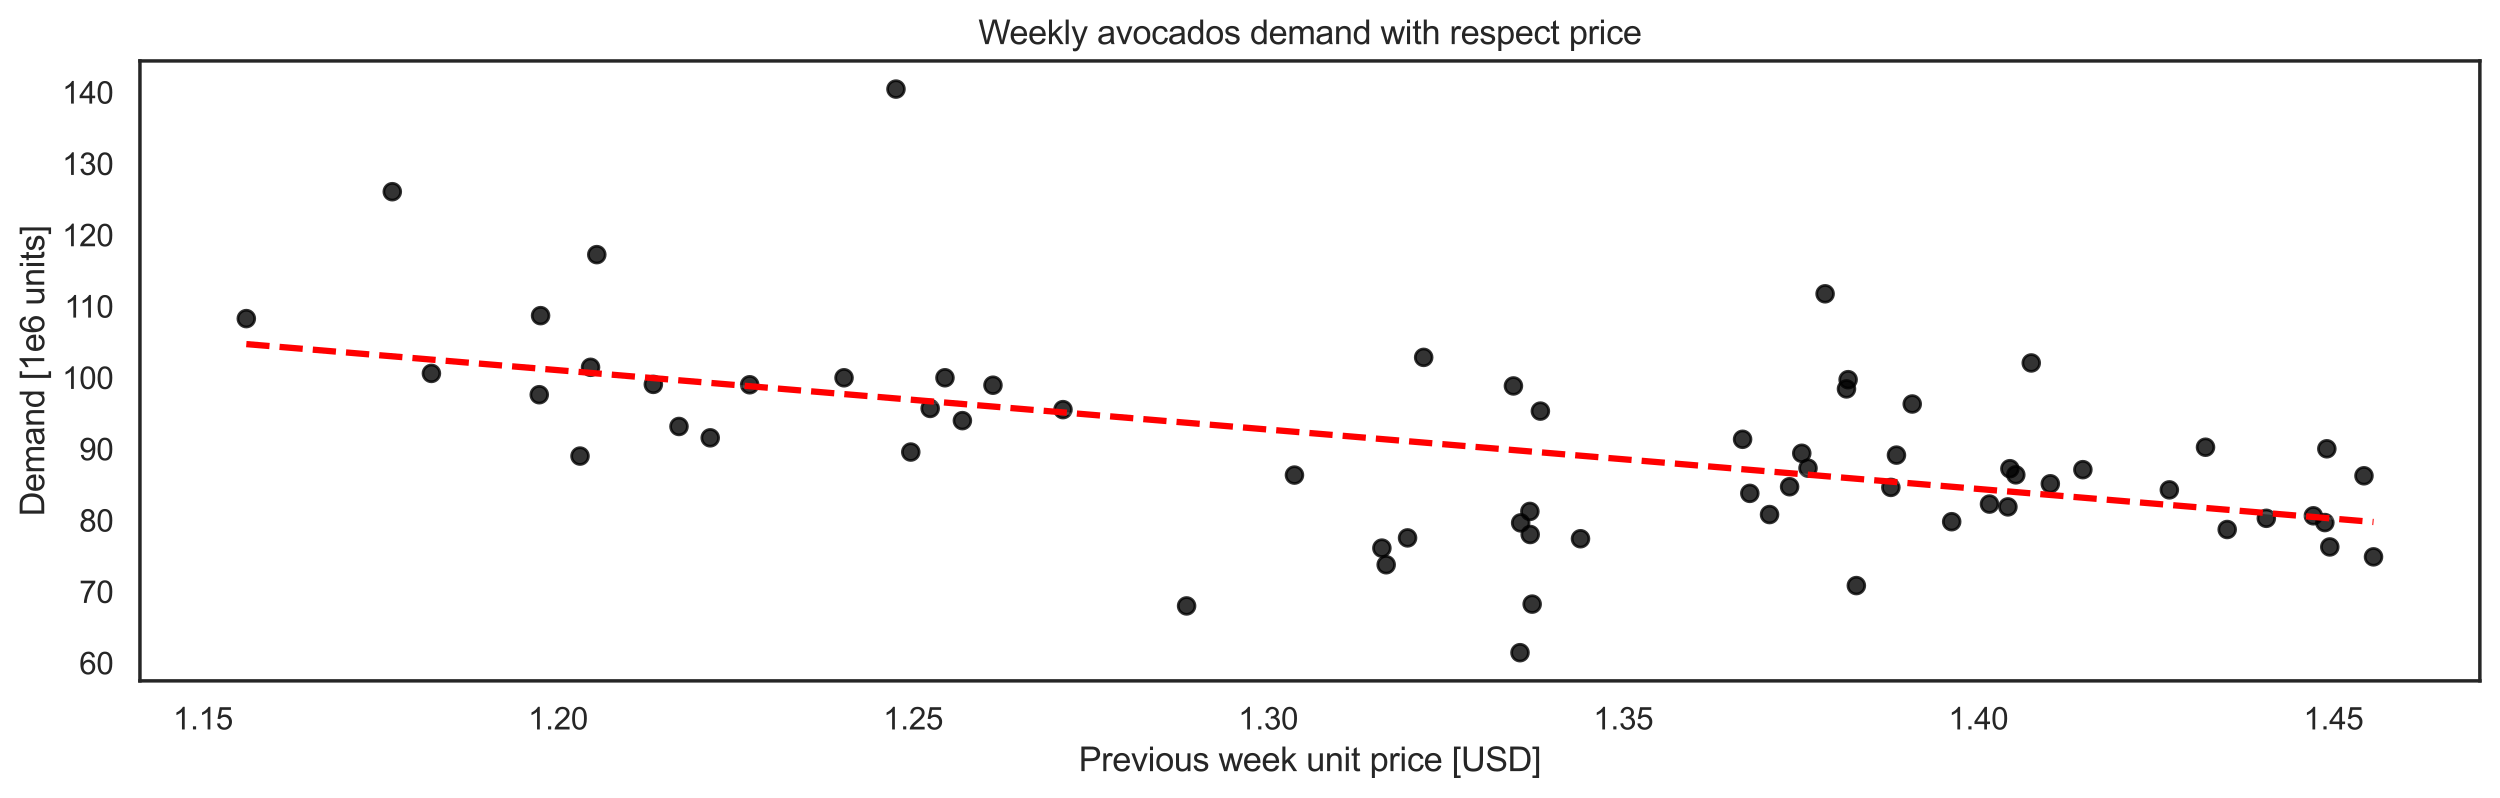 <?xml version="1.0" encoding="utf-8" standalone="no"?>
<!DOCTYPE svg PUBLIC "-//W3C//DTD SVG 1.1//EN"
  "http://www.w3.org/Graphics/SVG/1.1/DTD/svg11.dtd">
<svg xmlns:xlink="http://www.w3.org/1999/xlink" width="894.261pt" height="285.43pt" viewBox="0 0 894.261 285.43" xmlns="http://www.w3.org/2000/svg" version="1.1">
 <defs>
  <style type="text/css">*{stroke-linejoin: round; stroke-linecap: butt}</style>
 </defs>
 <g id="figure_1">
  <g id="patch_1">
   <path d="M 0 285.43 
L 894.261 285.43 
L 894.261 0 
L 0 0 
z
" style="fill: #ffffff"/>
  </g>
  <g id="axes_1">
   <g id="patch_2">
    <path d="M 50.061 243.549 
L 887.061 243.549 
L 887.061 21.789 
L 50.061 21.789 
z
" style="fill: #ffffff"/>
   </g>
   <g id="matplotlib.axis_1">
    <g id="xtick_1">
     <g id="text_1">
      <!-- 1.15 -->
      <g style="fill: #262626" transform="translate(61.879 260.923) scale(0.11 -0.11)">
       <defs>
        <path id="ArialMT-31" d="M 2384 0 
L 1822 0 
L 1822 3584 
Q 1619 3391 1289 3197 
Q 959 3003 697 2906 
L 697 3450 
Q 1169 3672 1522 3987 
Q 1875 4303 2022 4600 
L 2384 4600 
L 2384 0 
z
" transform="scale(0.016)"/>
        <path id="ArialMT-2e" d="M 581 0 
L 581 641 
L 1222 641 
L 1222 0 
L 581 0 
z
" transform="scale(0.016)"/>
        <path id="ArialMT-35" d="M 266 1200 
L 856 1250 
Q 922 819 1161 601 
Q 1400 384 1738 384 
Q 2144 384 2425 690 
Q 2706 997 2706 1503 
Q 2706 1984 2436 2262 
Q 2166 2541 1728 2541 
Q 1456 2541 1237 2417 
Q 1019 2294 894 2097 
L 366 2166 
L 809 4519 
L 3088 4519 
L 3088 3981 
L 1259 3981 
L 1013 2750 
Q 1425 3038 1878 3038 
Q 2478 3038 2890 2622 
Q 3303 2206 3303 1553 
Q 3303 931 2941 478 
Q 2500 -78 1738 -78 
Q 1113 -78 717 272 
Q 322 622 266 1200 
z
" transform="scale(0.016)"/>
       </defs>
       <use xlink:href="#ArialMT-31"/>
       <use xlink:href="#ArialMT-2e" x="55.615"/>
       <use xlink:href="#ArialMT-31" x="83.398"/>
       <use xlink:href="#ArialMT-35" x="139.014"/>
      </g>
     </g>
    </g>
    <g id="xtick_2">
     <g id="text_2">
      <!-- 1.20 -->
      <g style="fill: #262626" transform="translate(188.893 260.923) scale(0.11 -0.11)">
       <defs>
        <path id="ArialMT-32" d="M 3222 541 
L 3222 0 
L 194 0 
Q 188 203 259 391 
Q 375 700 629 1000 
Q 884 1300 1366 1694 
Q 2113 2306 2375 2664 
Q 2638 3022 2638 3341 
Q 2638 3675 2398 3904 
Q 2159 4134 1775 4134 
Q 1369 4134 1125 3890 
Q 881 3647 878 3216 
L 300 3275 
Q 359 3922 746 4261 
Q 1134 4600 1788 4600 
Q 2447 4600 2831 4234 
Q 3216 3869 3216 3328 
Q 3216 3053 3103 2787 
Q 2991 2522 2730 2228 
Q 2469 1934 1863 1422 
Q 1356 997 1212 845 
Q 1069 694 975 541 
L 3222 541 
z
" transform="scale(0.016)"/>
        <path id="ArialMT-30" d="M 266 2259 
Q 266 3072 433 3567 
Q 600 4063 929 4331 
Q 1259 4600 1759 4600 
Q 2128 4600 2406 4451 
Q 2684 4303 2865 4023 
Q 3047 3744 3150 3342 
Q 3253 2941 3253 2259 
Q 3253 1453 3087 958 
Q 2922 463 2592 192 
Q 2263 -78 1759 -78 
Q 1097 -78 719 397 
Q 266 969 266 2259 
z
M 844 2259 
Q 844 1131 1108 757 
Q 1372 384 1759 384 
Q 2147 384 2411 759 
Q 2675 1134 2675 2259 
Q 2675 3391 2411 3762 
Q 2147 4134 1753 4134 
Q 1366 4134 1134 3806 
Q 844 3388 844 2259 
z
" transform="scale(0.016)"/>
       </defs>
       <use xlink:href="#ArialMT-31"/>
       <use xlink:href="#ArialMT-2e" x="55.615"/>
       <use xlink:href="#ArialMT-32" x="83.398"/>
       <use xlink:href="#ArialMT-30" x="139.014"/>
      </g>
     </g>
    </g>
    <g id="xtick_3">
     <g id="text_3">
      <!-- 1.25 -->
      <g style="fill: #262626" transform="translate(315.907 260.923) scale(0.11 -0.11)">
       <use xlink:href="#ArialMT-31"/>
       <use xlink:href="#ArialMT-2e" x="55.615"/>
       <use xlink:href="#ArialMT-32" x="83.398"/>
       <use xlink:href="#ArialMT-35" x="139.014"/>
      </g>
     </g>
    </g>
    <g id="xtick_4">
     <g id="text_4">
      <!-- 1.30 -->
      <g style="fill: #262626" transform="translate(442.922 260.923) scale(0.11 -0.11)">
       <defs>
        <path id="ArialMT-33" d="M 269 1209 
L 831 1284 
Q 928 806 1161 595 
Q 1394 384 1728 384 
Q 2125 384 2398 659 
Q 2672 934 2672 1341 
Q 2672 1728 2419 1979 
Q 2166 2231 1775 2231 
Q 1616 2231 1378 2169 
L 1441 2663 
Q 1497 2656 1531 2656 
Q 1891 2656 2178 2843 
Q 2466 3031 2466 3422 
Q 2466 3731 2256 3934 
Q 2047 4138 1716 4138 
Q 1388 4138 1169 3931 
Q 950 3725 888 3313 
L 325 3413 
Q 428 3978 793 4289 
Q 1159 4600 1703 4600 
Q 2078 4600 2393 4439 
Q 2709 4278 2876 4000 
Q 3044 3722 3044 3409 
Q 3044 3113 2884 2869 
Q 2725 2625 2413 2481 
Q 2819 2388 3044 2092 
Q 3269 1797 3269 1353 
Q 3269 753 2831 336 
Q 2394 -81 1725 -81 
Q 1122 -81 723 278 
Q 325 638 269 1209 
z
" transform="scale(0.016)"/>
       </defs>
       <use xlink:href="#ArialMT-31"/>
       <use xlink:href="#ArialMT-2e" x="55.615"/>
       <use xlink:href="#ArialMT-33" x="83.398"/>
       <use xlink:href="#ArialMT-30" x="139.014"/>
      </g>
     </g>
    </g>
    <g id="xtick_5">
     <g id="text_5">
      <!-- 1.35 -->
      <g style="fill: #262626" transform="translate(569.936 260.923) scale(0.11 -0.11)">
       <use xlink:href="#ArialMT-31"/>
       <use xlink:href="#ArialMT-2e" x="55.615"/>
       <use xlink:href="#ArialMT-33" x="83.398"/>
       <use xlink:href="#ArialMT-35" x="139.014"/>
      </g>
     </g>
    </g>
    <g id="xtick_6">
     <g id="text_6">
      <!-- 1.40 -->
      <g style="fill: #262626" transform="translate(696.95 260.923) scale(0.11 -0.11)">
       <defs>
        <path id="ArialMT-34" d="M 2069 0 
L 2069 1097 
L 81 1097 
L 81 1613 
L 2172 4581 
L 2631 4581 
L 2631 1613 
L 3250 1613 
L 3250 1097 
L 2631 1097 
L 2631 0 
L 2069 0 
z
M 2069 1613 
L 2069 3678 
L 634 1613 
L 2069 1613 
z
" transform="scale(0.016)"/>
       </defs>
       <use xlink:href="#ArialMT-31"/>
       <use xlink:href="#ArialMT-2e" x="55.615"/>
       <use xlink:href="#ArialMT-34" x="83.398"/>
       <use xlink:href="#ArialMT-30" x="139.014"/>
      </g>
     </g>
    </g>
    <g id="xtick_7">
     <g id="text_7">
      <!-- 1.45 -->
      <g style="fill: #262626" transform="translate(823.964 260.923) scale(0.11 -0.11)">
       <use xlink:href="#ArialMT-31"/>
       <use xlink:href="#ArialMT-2e" x="55.615"/>
       <use xlink:href="#ArialMT-34" x="83.398"/>
       <use xlink:href="#ArialMT-35" x="139.014"/>
      </g>
     </g>
    </g>
    <g id="text_8">
     <!-- Previous week unit price [USD] -->
     <g style="fill: #262626" transform="translate(385.865 275.845) scale(0.12 -0.12)">
      <defs>
       <path id="ArialMT-50" d="M 494 0 
L 494 4581 
L 2222 4581 
Q 2678 4581 2919 4538 
Q 3256 4481 3484 4323 
Q 3713 4166 3852 3881 
Q 3991 3597 3991 3256 
Q 3991 2672 3619 2267 
Q 3247 1863 2275 1863 
L 1100 1863 
L 1100 0 
L 494 0 
z
M 1100 2403 
L 2284 2403 
Q 2872 2403 3119 2622 
Q 3366 2841 3366 3238 
Q 3366 3525 3220 3729 
Q 3075 3934 2838 4000 
Q 2684 4041 2272 4041 
L 1100 4041 
L 1100 2403 
z
" transform="scale(0.016)"/>
       <path id="ArialMT-72" d="M 416 0 
L 416 3319 
L 922 3319 
L 922 2816 
Q 1116 3169 1280 3281 
Q 1444 3394 1641 3394 
Q 1925 3394 2219 3213 
L 2025 2691 
Q 1819 2813 1613 2813 
Q 1428 2813 1281 2702 
Q 1134 2591 1072 2394 
Q 978 2094 978 1738 
L 978 0 
L 416 0 
z
" transform="scale(0.016)"/>
       <path id="ArialMT-65" d="M 2694 1069 
L 3275 997 
Q 3138 488 2766 206 
Q 2394 -75 1816 -75 
Q 1088 -75 661 373 
Q 234 822 234 1631 
Q 234 2469 665 2931 
Q 1097 3394 1784 3394 
Q 2450 3394 2872 2941 
Q 3294 2488 3294 1666 
Q 3294 1616 3291 1516 
L 816 1516 
Q 847 969 1125 678 
Q 1403 388 1819 388 
Q 2128 388 2347 550 
Q 2566 713 2694 1069 
z
M 847 1978 
L 2700 1978 
Q 2663 2397 2488 2606 
Q 2219 2931 1791 2931 
Q 1403 2931 1139 2672 
Q 875 2413 847 1978 
z
" transform="scale(0.016)"/>
       <path id="ArialMT-76" d="M 1344 0 
L 81 3319 
L 675 3319 
L 1388 1331 
Q 1503 1009 1600 663 
Q 1675 925 1809 1294 
L 2547 3319 
L 3125 3319 
L 1869 0 
L 1344 0 
z
" transform="scale(0.016)"/>
       <path id="ArialMT-69" d="M 425 3934 
L 425 4581 
L 988 4581 
L 988 3934 
L 425 3934 
z
M 425 0 
L 425 3319 
L 988 3319 
L 988 0 
L 425 0 
z
" transform="scale(0.016)"/>
       <path id="ArialMT-6f" d="M 213 1659 
Q 213 2581 725 3025 
Q 1153 3394 1769 3394 
Q 2453 3394 2887 2945 
Q 3322 2497 3322 1706 
Q 3322 1066 3130 698 
Q 2938 331 2570 128 
Q 2203 -75 1769 -75 
Q 1072 -75 642 372 
Q 213 819 213 1659 
z
M 791 1659 
Q 791 1022 1069 705 
Q 1347 388 1769 388 
Q 2188 388 2466 706 
Q 2744 1025 2744 1678 
Q 2744 2294 2464 2611 
Q 2184 2928 1769 2928 
Q 1347 2928 1069 2612 
Q 791 2297 791 1659 
z
" transform="scale(0.016)"/>
       <path id="ArialMT-75" d="M 2597 0 
L 2597 488 
Q 2209 -75 1544 -75 
Q 1250 -75 995 37 
Q 741 150 617 320 
Q 494 491 444 738 
Q 409 903 409 1263 
L 409 3319 
L 972 3319 
L 972 1478 
Q 972 1038 1006 884 
Q 1059 663 1231 536 
Q 1403 409 1656 409 
Q 1909 409 2131 539 
Q 2353 669 2445 892 
Q 2538 1116 2538 1541 
L 2538 3319 
L 3100 3319 
L 3100 0 
L 2597 0 
z
" transform="scale(0.016)"/>
       <path id="ArialMT-73" d="M 197 991 
L 753 1078 
Q 800 744 1014 566 
Q 1228 388 1613 388 
Q 2000 388 2187 545 
Q 2375 703 2375 916 
Q 2375 1106 2209 1216 
Q 2094 1291 1634 1406 
Q 1016 1563 777 1677 
Q 538 1791 414 1992 
Q 291 2194 291 2438 
Q 291 2659 392 2848 
Q 494 3038 669 3163 
Q 800 3259 1026 3326 
Q 1253 3394 1513 3394 
Q 1903 3394 2198 3281 
Q 2494 3169 2634 2976 
Q 2775 2784 2828 2463 
L 2278 2388 
Q 2241 2644 2061 2787 
Q 1881 2931 1553 2931 
Q 1166 2931 1000 2803 
Q 834 2675 834 2503 
Q 834 2394 903 2306 
Q 972 2216 1119 2156 
Q 1203 2125 1616 2013 
Q 2213 1853 2448 1751 
Q 2684 1650 2818 1456 
Q 2953 1263 2953 975 
Q 2953 694 2789 445 
Q 2625 197 2315 61 
Q 2006 -75 1616 -75 
Q 969 -75 630 194 
Q 291 463 197 991 
z
" transform="scale(0.016)"/>
       <path id="ArialMT-20" transform="scale(0.016)"/>
       <path id="ArialMT-77" d="M 1034 0 
L 19 3319 
L 600 3319 
L 1128 1403 
L 1325 691 
Q 1338 744 1497 1375 
L 2025 3319 
L 2603 3319 
L 3100 1394 
L 3266 759 
L 3456 1400 
L 4025 3319 
L 4572 3319 
L 3534 0 
L 2950 0 
L 2422 1988 
L 2294 2553 
L 1622 0 
L 1034 0 
z
" transform="scale(0.016)"/>
       <path id="ArialMT-6b" d="M 425 0 
L 425 4581 
L 988 4581 
L 988 1969 
L 2319 3319 
L 3047 3319 
L 1778 2088 
L 3175 0 
L 2481 0 
L 1384 1697 
L 988 1316 
L 988 0 
L 425 0 
z
" transform="scale(0.016)"/>
       <path id="ArialMT-6e" d="M 422 0 
L 422 3319 
L 928 3319 
L 928 2847 
Q 1294 3394 1984 3394 
Q 2284 3394 2536 3286 
Q 2788 3178 2913 3003 
Q 3038 2828 3088 2588 
Q 3119 2431 3119 2041 
L 3119 0 
L 2556 0 
L 2556 2019 
Q 2556 2363 2490 2533 
Q 2425 2703 2258 2804 
Q 2091 2906 1866 2906 
Q 1506 2906 1245 2678 
Q 984 2450 984 1813 
L 984 0 
L 422 0 
z
" transform="scale(0.016)"/>
       <path id="ArialMT-74" d="M 1650 503 
L 1731 6 
Q 1494 -44 1306 -44 
Q 1000 -44 831 53 
Q 663 150 594 308 
Q 525 466 525 972 
L 525 2881 
L 113 2881 
L 113 3319 
L 525 3319 
L 525 4141 
L 1084 4478 
L 1084 3319 
L 1650 3319 
L 1650 2881 
L 1084 2881 
L 1084 941 
Q 1084 700 1114 631 
Q 1144 563 1211 522 
Q 1278 481 1403 481 
Q 1497 481 1650 503 
z
" transform="scale(0.016)"/>
       <path id="ArialMT-70" d="M 422 -1272 
L 422 3319 
L 934 3319 
L 934 2888 
Q 1116 3141 1344 3267 
Q 1572 3394 1897 3394 
Q 2322 3394 2647 3175 
Q 2972 2956 3137 2557 
Q 3303 2159 3303 1684 
Q 3303 1175 3120 767 
Q 2938 359 2589 142 
Q 2241 -75 1856 -75 
Q 1575 -75 1351 44 
Q 1128 163 984 344 
L 984 -1272 
L 422 -1272 
z
M 931 1641 
Q 931 1000 1190 694 
Q 1450 388 1819 388 
Q 2194 388 2461 705 
Q 2728 1022 2728 1688 
Q 2728 2322 2467 2637 
Q 2206 2953 1844 2953 
Q 1484 2953 1207 2617 
Q 931 2281 931 1641 
z
" transform="scale(0.016)"/>
       <path id="ArialMT-63" d="M 2588 1216 
L 3141 1144 
Q 3050 572 2676 248 
Q 2303 -75 1759 -75 
Q 1078 -75 664 370 
Q 250 816 250 1647 
Q 250 2184 428 2587 
Q 606 2991 970 3192 
Q 1334 3394 1763 3394 
Q 2303 3394 2647 3120 
Q 2991 2847 3088 2344 
L 2541 2259 
Q 2463 2594 2264 2762 
Q 2066 2931 1784 2931 
Q 1359 2931 1093 2626 
Q 828 2322 828 1663 
Q 828 994 1084 691 
Q 1341 388 1753 388 
Q 2084 388 2306 591 
Q 2528 794 2588 1216 
z
" transform="scale(0.016)"/>
       <path id="ArialMT-5b" d="M 434 -1272 
L 434 4581 
L 1675 4581 
L 1675 4116 
L 997 4116 
L 997 -806 
L 1675 -806 
L 1675 -1272 
L 434 -1272 
z
" transform="scale(0.016)"/>
       <path id="ArialMT-55" d="M 3500 4581 
L 4106 4581 
L 4106 1934 
Q 4106 1244 3950 837 
Q 3794 431 3386 176 
Q 2978 -78 2316 -78 
Q 1672 -78 1262 144 
Q 853 366 678 786 
Q 503 1206 503 1934 
L 503 4581 
L 1109 4581 
L 1109 1938 
Q 1109 1341 1220 1058 
Q 1331 775 1601 622 
Q 1872 469 2263 469 
Q 2931 469 3215 772 
Q 3500 1075 3500 1938 
L 3500 4581 
z
" transform="scale(0.016)"/>
       <path id="ArialMT-53" d="M 288 1472 
L 859 1522 
Q 900 1178 1048 958 
Q 1197 738 1509 602 
Q 1822 466 2213 466 
Q 2559 466 2825 569 
Q 3091 672 3220 851 
Q 3350 1031 3350 1244 
Q 3350 1459 3225 1620 
Q 3100 1781 2813 1891 
Q 2628 1963 1997 2114 
Q 1366 2266 1113 2400 
Q 784 2572 623 2826 
Q 463 3081 463 3397 
Q 463 3744 659 4045 
Q 856 4347 1234 4503 
Q 1613 4659 2075 4659 
Q 2584 4659 2973 4495 
Q 3363 4331 3572 4012 
Q 3781 3694 3797 3291 
L 3216 3247 
Q 3169 3681 2898 3903 
Q 2628 4125 2100 4125 
Q 1550 4125 1298 3923 
Q 1047 3722 1047 3438 
Q 1047 3191 1225 3031 
Q 1400 2872 2139 2705 
Q 2878 2538 3153 2413 
Q 3553 2228 3743 1945 
Q 3934 1663 3934 1294 
Q 3934 928 3725 604 
Q 3516 281 3123 101 
Q 2731 -78 2241 -78 
Q 1619 -78 1198 103 
Q 778 284 539 648 
Q 300 1013 288 1472 
z
" transform="scale(0.016)"/>
       <path id="ArialMT-44" d="M 494 0 
L 494 4581 
L 2072 4581 
Q 2606 4581 2888 4516 
Q 3281 4425 3559 4188 
Q 3922 3881 4101 3404 
Q 4281 2928 4281 2316 
Q 4281 1794 4159 1391 
Q 4038 988 3847 723 
Q 3656 459 3429 307 
Q 3203 156 2883 78 
Q 2563 0 2147 0 
L 494 0 
z
M 1100 541 
L 2078 541 
Q 2531 541 2789 625 
Q 3047 709 3200 863 
Q 3416 1078 3536 1442 
Q 3656 1806 3656 2325 
Q 3656 3044 3420 3430 
Q 3184 3816 2847 3947 
Q 2603 4041 2063 4041 
L 1100 4041 
L 1100 541 
z
" transform="scale(0.016)"/>
       <path id="ArialMT-5d" d="M 1363 -1272 
L 122 -1272 
L 122 -806 
L 800 -806 
L 800 4116 
L 122 4116 
L 122 4581 
L 1363 4581 
L 1363 -1272 
z
" transform="scale(0.016)"/>
      </defs>
      <use xlink:href="#ArialMT-50"/>
      <use xlink:href="#ArialMT-72" x="66.699"/>
      <use xlink:href="#ArialMT-65" x="100"/>
      <use xlink:href="#ArialMT-76" x="155.615"/>
      <use xlink:href="#ArialMT-69" x="205.615"/>
      <use xlink:href="#ArialMT-6f" x="227.832"/>
      <use xlink:href="#ArialMT-75" x="283.447"/>
      <use xlink:href="#ArialMT-73" x="339.062"/>
      <use xlink:href="#ArialMT-20" x="389.062"/>
      <use xlink:href="#ArialMT-77" x="416.846"/>
      <use xlink:href="#ArialMT-65" x="489.062"/>
      <use xlink:href="#ArialMT-65" x="544.678"/>
      <use xlink:href="#ArialMT-6b" x="600.293"/>
      <use xlink:href="#ArialMT-20" x="650.293"/>
      <use xlink:href="#ArialMT-75" x="678.076"/>
      <use xlink:href="#ArialMT-6e" x="733.691"/>
      <use xlink:href="#ArialMT-69" x="789.307"/>
      <use xlink:href="#ArialMT-74" x="811.523"/>
      <use xlink:href="#ArialMT-20" x="839.307"/>
      <use xlink:href="#ArialMT-70" x="867.09"/>
      <use xlink:href="#ArialMT-72" x="922.705"/>
      <use xlink:href="#ArialMT-69" x="956.006"/>
      <use xlink:href="#ArialMT-63" x="978.223"/>
      <use xlink:href="#ArialMT-65" x="1028.223"/>
      <use xlink:href="#ArialMT-20" x="1083.838"/>
      <use xlink:href="#ArialMT-5b" x="1111.621"/>
      <use xlink:href="#ArialMT-55" x="1139.404"/>
      <use xlink:href="#ArialMT-53" x="1211.621"/>
      <use xlink:href="#ArialMT-44" x="1278.32"/>
      <use xlink:href="#ArialMT-5d" x="1350.537"/>
     </g>
    </g>
   </g>
   <g id="matplotlib.axis_2">
    <g id="ytick_1">
     <g id="text_9">
      <!-- 60 -->
      <g style="fill: #262626" transform="translate(28.327 241.178) scale(0.11 -0.11)">
       <defs>
        <path id="ArialMT-36" d="M 3184 3459 
L 2625 3416 
Q 2550 3747 2413 3897 
Q 2184 4138 1850 4138 
Q 1581 4138 1378 3988 
Q 1113 3794 959 3422 
Q 806 3050 800 2363 
Q 1003 2672 1297 2822 
Q 1591 2972 1913 2972 
Q 2475 2972 2870 2558 
Q 3266 2144 3266 1488 
Q 3266 1056 3080 686 
Q 2894 316 2569 119 
Q 2244 -78 1831 -78 
Q 1128 -78 684 439 
Q 241 956 241 2144 
Q 241 3472 731 4075 
Q 1159 4600 1884 4600 
Q 2425 4600 2770 4297 
Q 3116 3994 3184 3459 
z
M 888 1484 
Q 888 1194 1011 928 
Q 1134 663 1356 523 
Q 1578 384 1822 384 
Q 2178 384 2434 671 
Q 2691 959 2691 1453 
Q 2691 1928 2437 2201 
Q 2184 2475 1800 2475 
Q 1419 2475 1153 2201 
Q 888 1928 888 1484 
z
" transform="scale(0.016)"/>
       </defs>
       <use xlink:href="#ArialMT-36"/>
       <use xlink:href="#ArialMT-30" x="55.615"/>
      </g>
     </g>
    </g>
    <g id="ytick_2">
     <g id="text_10">
      <!-- 70 -->
      <g style="fill: #262626" transform="translate(28.327 215.663) scale(0.11 -0.11)">
       <defs>
        <path id="ArialMT-37" d="M 303 3981 
L 303 4522 
L 3269 4522 
L 3269 4084 
Q 2831 3619 2401 2847 
Q 1972 2075 1738 1259 
Q 1569 684 1522 0 
L 944 0 
Q 953 541 1156 1306 
Q 1359 2072 1739 2783 
Q 2119 3494 2547 3981 
L 303 3981 
z
" transform="scale(0.016)"/>
       </defs>
       <use xlink:href="#ArialMT-37"/>
       <use xlink:href="#ArialMT-30" x="55.615"/>
      </g>
     </g>
    </g>
    <g id="ytick_3">
     <g id="text_11">
      <!-- 80 -->
      <g style="fill: #262626" transform="translate(28.327 190.148) scale(0.11 -0.11)">
       <defs>
        <path id="ArialMT-38" d="M 1131 2484 
Q 781 2613 612 2850 
Q 444 3088 444 3419 
Q 444 3919 803 4259 
Q 1163 4600 1759 4600 
Q 2359 4600 2725 4251 
Q 3091 3903 3091 3403 
Q 3091 3084 2923 2848 
Q 2756 2613 2416 2484 
Q 2838 2347 3058 2040 
Q 3278 1734 3278 1309 
Q 3278 722 2862 322 
Q 2447 -78 1769 -78 
Q 1091 -78 675 323 
Q 259 725 259 1325 
Q 259 1772 486 2073 
Q 713 2375 1131 2484 
z
M 1019 3438 
Q 1019 3113 1228 2906 
Q 1438 2700 1772 2700 
Q 2097 2700 2305 2904 
Q 2513 3109 2513 3406 
Q 2513 3716 2298 3927 
Q 2084 4138 1766 4138 
Q 1444 4138 1231 3931 
Q 1019 3725 1019 3438 
z
M 838 1322 
Q 838 1081 952 856 
Q 1066 631 1291 507 
Q 1516 384 1775 384 
Q 2178 384 2440 643 
Q 2703 903 2703 1303 
Q 2703 1709 2433 1975 
Q 2163 2241 1756 2241 
Q 1359 2241 1098 1978 
Q 838 1716 838 1322 
z
" transform="scale(0.016)"/>
       </defs>
       <use xlink:href="#ArialMT-38"/>
       <use xlink:href="#ArialMT-30" x="55.615"/>
      </g>
     </g>
    </g>
    <g id="ytick_4">
     <g id="text_12">
      <!-- 90 -->
      <g style="fill: #262626" transform="translate(28.327 164.633) scale(0.11 -0.11)">
       <defs>
        <path id="ArialMT-39" d="M 350 1059 
L 891 1109 
Q 959 728 1153 556 
Q 1347 384 1650 384 
Q 1909 384 2104 503 
Q 2300 622 2425 820 
Q 2550 1019 2634 1356 
Q 2719 1694 2719 2044 
Q 2719 2081 2716 2156 
Q 2547 1888 2255 1720 
Q 1963 1553 1622 1553 
Q 1053 1553 659 1965 
Q 266 2378 266 3053 
Q 266 3750 677 4175 
Q 1088 4600 1706 4600 
Q 2153 4600 2523 4359 
Q 2894 4119 3086 3673 
Q 3278 3228 3278 2384 
Q 3278 1506 3087 986 
Q 2897 466 2520 194 
Q 2144 -78 1638 -78 
Q 1100 -78 759 220 
Q 419 519 350 1059 
z
M 2653 3081 
Q 2653 3566 2395 3850 
Q 2138 4134 1775 4134 
Q 1400 4134 1122 3828 
Q 844 3522 844 3034 
Q 844 2597 1108 2323 
Q 1372 2050 1759 2050 
Q 2150 2050 2401 2323 
Q 2653 2597 2653 3081 
z
" transform="scale(0.016)"/>
       </defs>
       <use xlink:href="#ArialMT-39"/>
       <use xlink:href="#ArialMT-30" x="55.615"/>
      </g>
     </g>
    </g>
    <g id="ytick_5">
     <g id="text_13">
      <!-- 100 -->
      <g style="fill: #262626" transform="translate(22.21 139.118) scale(0.11 -0.11)">
       <use xlink:href="#ArialMT-31"/>
       <use xlink:href="#ArialMT-30" x="55.615"/>
       <use xlink:href="#ArialMT-30" x="111.23"/>
      </g>
     </g>
    </g>
    <g id="ytick_6">
     <g id="text_14">
      <!-- 110 -->
      <g style="fill: #262626" transform="translate(23.021 113.602) scale(0.11 -0.11)">
       <use xlink:href="#ArialMT-31"/>
       <use xlink:href="#ArialMT-31" x="48.24"/>
       <use xlink:href="#ArialMT-30" x="103.855"/>
      </g>
     </g>
    </g>
    <g id="ytick_7">
     <g id="text_15">
      <!-- 120 -->
      <g style="fill: #262626" transform="translate(22.21 88.087) scale(0.11 -0.11)">
       <use xlink:href="#ArialMT-31"/>
       <use xlink:href="#ArialMT-32" x="55.615"/>
       <use xlink:href="#ArialMT-30" x="111.23"/>
      </g>
     </g>
    </g>
    <g id="ytick_8">
     <g id="text_16">
      <!-- 130 -->
      <g style="fill: #262626" transform="translate(22.21 62.572) scale(0.11 -0.11)">
       <use xlink:href="#ArialMT-31"/>
       <use xlink:href="#ArialMT-33" x="55.615"/>
       <use xlink:href="#ArialMT-30" x="111.23"/>
      </g>
     </g>
    </g>
    <g id="ytick_9">
     <g id="text_17">
      <!-- 140 -->
      <g style="fill: #262626" transform="translate(22.21 37.057) scale(0.11 -0.11)">
       <use xlink:href="#ArialMT-31"/>
       <use xlink:href="#ArialMT-34" x="55.615"/>
       <use xlink:href="#ArialMT-30" x="111.23"/>
      </g>
     </g>
    </g>
    <g id="text_18">
     <!-- Demand [1e6 units] -->
     <g style="fill: #262626" transform="translate(15.825 184.697) rotate(-90) scale(0.12 -0.12)">
      <defs>
       <path id="ArialMT-6d" d="M 422 0 
L 422 3319 
L 925 3319 
L 925 2853 
Q 1081 3097 1340 3245 
Q 1600 3394 1931 3394 
Q 2300 3394 2536 3241 
Q 2772 3088 2869 2813 
Q 3263 3394 3894 3394 
Q 4388 3394 4653 3120 
Q 4919 2847 4919 2278 
L 4919 0 
L 4359 0 
L 4359 2091 
Q 4359 2428 4304 2576 
Q 4250 2725 4106 2815 
Q 3963 2906 3769 2906 
Q 3419 2906 3187 2673 
Q 2956 2441 2956 1928 
L 2956 0 
L 2394 0 
L 2394 2156 
Q 2394 2531 2256 2718 
Q 2119 2906 1806 2906 
Q 1569 2906 1367 2781 
Q 1166 2656 1075 2415 
Q 984 2175 984 1722 
L 984 0 
L 422 0 
z
" transform="scale(0.016)"/>
       <path id="ArialMT-61" d="M 2588 409 
Q 2275 144 1986 34 
Q 1697 -75 1366 -75 
Q 819 -75 525 192 
Q 231 459 231 875 
Q 231 1119 342 1320 
Q 453 1522 633 1644 
Q 813 1766 1038 1828 
Q 1203 1872 1538 1913 
Q 2219 1994 2541 2106 
Q 2544 2222 2544 2253 
Q 2544 2597 2384 2738 
Q 2169 2928 1744 2928 
Q 1347 2928 1158 2789 
Q 969 2650 878 2297 
L 328 2372 
Q 403 2725 575 2942 
Q 747 3159 1072 3276 
Q 1397 3394 1825 3394 
Q 2250 3394 2515 3294 
Q 2781 3194 2906 3042 
Q 3031 2891 3081 2659 
Q 3109 2516 3109 2141 
L 3109 1391 
Q 3109 606 3145 398 
Q 3181 191 3288 0 
L 2700 0 
Q 2613 175 2588 409 
z
M 2541 1666 
Q 2234 1541 1622 1453 
Q 1275 1403 1131 1340 
Q 988 1278 909 1158 
Q 831 1038 831 891 
Q 831 666 1001 516 
Q 1172 366 1500 366 
Q 1825 366 2078 508 
Q 2331 650 2450 897 
Q 2541 1088 2541 1459 
L 2541 1666 
z
" transform="scale(0.016)"/>
       <path id="ArialMT-64" d="M 2575 0 
L 2575 419 
Q 2259 -75 1647 -75 
Q 1250 -75 917 144 
Q 584 363 401 755 
Q 219 1147 219 1656 
Q 219 2153 384 2558 
Q 550 2963 881 3178 
Q 1213 3394 1622 3394 
Q 1922 3394 2156 3267 
Q 2391 3141 2538 2938 
L 2538 4581 
L 3097 4581 
L 3097 0 
L 2575 0 
z
M 797 1656 
Q 797 1019 1065 703 
Q 1334 388 1700 388 
Q 2069 388 2326 689 
Q 2584 991 2584 1609 
Q 2584 2291 2321 2609 
Q 2059 2928 1675 2928 
Q 1300 2928 1048 2622 
Q 797 2316 797 1656 
z
" transform="scale(0.016)"/>
      </defs>
      <use xlink:href="#ArialMT-44"/>
      <use xlink:href="#ArialMT-65" x="72.217"/>
      <use xlink:href="#ArialMT-6d" x="127.832"/>
      <use xlink:href="#ArialMT-61" x="211.133"/>
      <use xlink:href="#ArialMT-6e" x="266.748"/>
      <use xlink:href="#ArialMT-64" x="322.363"/>
      <use xlink:href="#ArialMT-20" x="377.979"/>
      <use xlink:href="#ArialMT-5b" x="405.762"/>
      <use xlink:href="#ArialMT-31" x="433.545"/>
      <use xlink:href="#ArialMT-65" x="489.16"/>
      <use xlink:href="#ArialMT-36" x="544.775"/>
      <use xlink:href="#ArialMT-20" x="600.391"/>
      <use xlink:href="#ArialMT-75" x="628.174"/>
      <use xlink:href="#ArialMT-6e" x="683.789"/>
      <use xlink:href="#ArialMT-69" x="739.404"/>
      <use xlink:href="#ArialMT-74" x="761.621"/>
      <use xlink:href="#ArialMT-73" x="789.404"/>
      <use xlink:href="#ArialMT-5d" x="839.404"/>
     </g>
    </g>
   </g>
   <g id="PathCollection_1">
    <defs>
     <path id="m4b014043fc" d="M 0 3 
C 0.796 3 1.559 2.684 2.121 2.121 
C 2.684 1.559 3 0.796 3 0 
C 3 -0.796 2.684 -1.559 2.121 -2.121 
C 1.559 -2.684 0.796 -3 0 -3 
C -0.796 -3 -1.559 -2.684 -2.121 -2.121 
C -2.684 -1.559 -3 -0.796 -3 0 
C -3 0.796 -2.684 1.559 -2.121 2.121 
C -1.559 2.684 -0.796 3 0 3 
z
" style="stroke: #000000; stroke-opacity: 0.8"/>
    </defs>
    <g clip-path="url(#p4686691544)">
     <use xlink:href="#m4b014043fc" x="644.499" y="162.138" style="fill-opacity: 0.8; stroke: #000000; stroke-opacity: 0.8"/>
     <use xlink:href="#m4b014043fc" x="547.239" y="182.941" style="fill-opacity: 0.8; stroke: #000000; stroke-opacity: 0.8"/>
     <use xlink:href="#m4b014043fc" x="543.946" y="187.036" style="fill-opacity: 0.8; stroke: #000000; stroke-opacity: 0.8"/>
     <use xlink:href="#m4b014043fc" x="646.734" y="167.467" style="fill-opacity: 0.8; stroke: #000000; stroke-opacity: 0.8"/>
     <use xlink:href="#m4b014043fc" x="632.974" y="184.059" style="fill-opacity: 0.8; stroke: #000000; stroke-opacity: 0.8"/>
     <use xlink:href="#m4b014043fc" x="640.148" y="174.109" style="fill-opacity: 0.8; stroke: #000000; stroke-opacity: 0.8"/>
     <use xlink:href="#m4b014043fc" x="721.061" y="169.854" style="fill-opacity: 0.8; stroke: #000000; stroke-opacity: 0.8"/>
     <use xlink:href="#m4b014043fc" x="678.37" y="162.798" style="fill-opacity: 0.8; stroke: #000000; stroke-opacity: 0.8"/>
     <use xlink:href="#m4b014043fc" x="625.918" y="176.479" style="fill-opacity: 0.8; stroke: #000000; stroke-opacity: 0.8"/>
     <use xlink:href="#m4b014043fc" x="652.849" y="105.094" style="fill-opacity: 0.8; stroke: #000000; stroke-opacity: 0.8"/>
     <use xlink:href="#m4b014043fc" x="541.359" y="138.054" style="fill-opacity: 0.8; stroke: #000000; stroke-opacity: 0.8"/>
     <use xlink:href="#m4b014043fc" x="463.034" y="169.94" style="fill-opacity: 0.8; stroke: #000000; stroke-opacity: 0.8"/>
     <use xlink:href="#m4b014043fc" x="551.003" y="147.055" style="fill-opacity: 0.8; stroke: #000000; stroke-opacity: 0.8"/>
     <use xlink:href="#m4b014043fc" x="623.33" y="157.136" style="fill-opacity: 0.8; stroke: #000000; stroke-opacity: 0.8"/>
     <use xlink:href="#m4b014043fc" x="660.494" y="139.115" style="fill-opacity: 0.8; stroke: #000000; stroke-opacity: 0.8"/>
     <use xlink:href="#m4b014043fc" x="661.082" y="135.809" style="fill-opacity: 0.8; stroke: #000000; stroke-opacity: 0.8"/>
     <use xlink:href="#m4b014043fc" x="684.015" y="144.514" style="fill-opacity: 0.8; stroke: #000000; stroke-opacity: 0.8"/>
     <use xlink:href="#m4b014043fc" x="718.944" y="167.655" style="fill-opacity: 0.8; stroke: #000000; stroke-opacity: 0.8"/>
     <use xlink:href="#m4b014043fc" x="726.588" y="129.83" style="fill-opacity: 0.8; stroke: #000000; stroke-opacity: 0.8"/>
     <use xlink:href="#m4b014043fc" x="733.409" y="173.051" style="fill-opacity: 0.8; stroke: #000000; stroke-opacity: 0.8"/>
     <use xlink:href="#m4b014043fc" x="745.052" y="168.002" style="fill-opacity: 0.8; stroke: #000000; stroke-opacity: 0.8"/>
     <use xlink:href="#m4b014043fc" x="711.652" y="180.316" style="fill-opacity: 0.8; stroke: #000000; stroke-opacity: 0.8"/>
     <use xlink:href="#m4b014043fc" x="718.238" y="181.315" style="fill-opacity: 0.8; stroke: #000000; stroke-opacity: 0.8"/>
     <use xlink:href="#m4b014043fc" x="832.316" y="160.536" style="fill-opacity: 0.8; stroke: #000000; stroke-opacity: 0.8"/>
     <use xlink:href="#m4b014043fc" x="845.605" y="170.193" style="fill-opacity: 0.8; stroke: #000000; stroke-opacity: 0.8"/>
     <use xlink:href="#m4b014043fc" x="810.676" y="185.404" style="fill-opacity: 0.8; stroke: #000000; stroke-opacity: 0.8"/>
     <use xlink:href="#m4b014043fc" x="827.494" y="184.504" style="fill-opacity: 0.8; stroke: #000000; stroke-opacity: 0.8"/>
     <use xlink:href="#m4b014043fc" x="788.919" y="159.977" style="fill-opacity: 0.8; stroke: #000000; stroke-opacity: 0.8"/>
     <use xlink:href="#m4b014043fc" x="775.982" y="175.228" style="fill-opacity: 0.8; stroke: #000000; stroke-opacity: 0.8"/>
     <use xlink:href="#m4b014043fc" x="831.61" y="186.926" style="fill-opacity: 0.8; stroke: #000000; stroke-opacity: 0.8"/>
     <use xlink:href="#m4b014043fc" x="849.016" y="199.191" style="fill-opacity: 0.8; stroke: #000000; stroke-opacity: 0.8"/>
     <use xlink:href="#m4b014043fc" x="833.374" y="195.643" style="fill-opacity: 0.8; stroke: #000000; stroke-opacity: 0.8"/>
     <use xlink:href="#m4b014043fc" x="796.681" y="189.406" style="fill-opacity: 0.8; stroke: #000000; stroke-opacity: 0.8"/>
     <use xlink:href="#m4b014043fc" x="698.127" y="186.618" style="fill-opacity: 0.8; stroke: #000000; stroke-opacity: 0.8"/>
     <use xlink:href="#m4b014043fc" x="664.022" y="209.47" style="fill-opacity: 0.8; stroke: #000000; stroke-opacity: 0.8"/>
     <use xlink:href="#m4b014043fc" x="676.37" y="174.348" style="fill-opacity: 0.8; stroke: #000000; stroke-opacity: 0.8"/>
     <use xlink:href="#m4b014043fc" x="565.351" y="192.71" style="fill-opacity: 0.8; stroke: #000000; stroke-opacity: 0.8"/>
     <use xlink:href="#m4b014043fc" x="503.49" y="192.408" style="fill-opacity: 0.8; stroke: #000000; stroke-opacity: 0.8"/>
     <use xlink:href="#m4b014043fc" x="548.063" y="216.096" style="fill-opacity: 0.8; stroke: #000000; stroke-opacity: 0.8"/>
     <use xlink:href="#m4b014043fc" x="543.711" y="233.469" style="fill-opacity: 0.8; stroke: #000000; stroke-opacity: 0.8"/>
     <use xlink:href="#m4b014043fc" x="547.357" y="191.195" style="fill-opacity: 0.8; stroke: #000000; stroke-opacity: 0.8"/>
     <use xlink:href="#m4b014043fc" x="494.307" y="196.064" style="fill-opacity: 0.8; stroke: #000000; stroke-opacity: 0.8"/>
     <use xlink:href="#m4b014043fc" x="424.449" y="216.743" style="fill-opacity: 0.8; stroke: #000000; stroke-opacity: 0.8"/>
     <use xlink:href="#m4b014043fc" x="495.846" y="202.013" style="fill-opacity: 0.8; stroke: #000000; stroke-opacity: 0.8"/>
     <use xlink:href="#m4b014043fc" x="509.253" y="127.838" style="fill-opacity: 0.8; stroke: #000000; stroke-opacity: 0.8"/>
     <use xlink:href="#m4b014043fc" x="332.726" y="146.099" style="fill-opacity: 0.8; stroke: #000000; stroke-opacity: 0.8"/>
     <use xlink:href="#m4b014043fc" x="242.876" y="152.552" style="fill-opacity: 0.8; stroke: #000000; stroke-opacity: 0.8"/>
     <use xlink:href="#m4b014043fc" x="325.788" y="161.704" style="fill-opacity: 0.8; stroke: #000000; stroke-opacity: 0.8"/>
     <use xlink:href="#m4b014043fc" x="344.252" y="150.463" style="fill-opacity: 0.8; stroke: #000000; stroke-opacity: 0.8"/>
     <use xlink:href="#m4b014043fc" x="320.495" y="31.869" style="fill-opacity: 0.8; stroke: #000000; stroke-opacity: 0.8"/>
     <use xlink:href="#m4b014043fc" x="233.702" y="137.494" style="fill-opacity: 0.8; stroke: #000000; stroke-opacity: 0.8"/>
     <use xlink:href="#m4b014043fc" x="207.476" y="163.141" style="fill-opacity: 0.8; stroke: #000000; stroke-opacity: 0.8"/>
     <use xlink:href="#m4b014043fc" x="338.019" y="135.129" style="fill-opacity: 0.8; stroke: #000000; stroke-opacity: 0.8"/>
     <use xlink:href="#m4b014043fc" x="380.239" y="146.528" style="fill-opacity: 0.8; stroke: #000000; stroke-opacity: 0.8"/>
     <use xlink:href="#m4b014043fc" x="355.189" y="137.793" style="fill-opacity: 0.8; stroke: #000000; stroke-opacity: 0.8"/>
     <use xlink:href="#m4b014043fc" x="268.161" y="137.634" style="fill-opacity: 0.8; stroke: #000000; stroke-opacity: 0.8"/>
     <use xlink:href="#m4b014043fc" x="192.893" y="141.191" style="fill-opacity: 0.8; stroke: #000000; stroke-opacity: 0.8"/>
     <use xlink:href="#m4b014043fc" x="254.048" y="156.616" style="fill-opacity: 0.8; stroke: #000000; stroke-opacity: 0.8"/>
     <use xlink:href="#m4b014043fc" x="301.914" y="135.134" style="fill-opacity: 0.8; stroke: #000000; stroke-opacity: 0.8"/>
     <use xlink:href="#m4b014043fc" x="211.24" y="131.388" style="fill-opacity: 0.8; stroke: #000000; stroke-opacity: 0.8"/>
     <use xlink:href="#m4b014043fc" x="193.364" y="112.909" style="fill-opacity: 0.8; stroke: #000000; stroke-opacity: 0.8"/>
     <use xlink:href="#m4b014043fc" x="213.474" y="91.083" style="fill-opacity: 0.8; stroke: #000000; stroke-opacity: 0.8"/>
     <use xlink:href="#m4b014043fc" x="140.323" y="68.573" style="fill-opacity: 0.8; stroke: #000000; stroke-opacity: 0.8"/>
     <use xlink:href="#m4b014043fc" x="88.107" y="113.969" style="fill-opacity: 0.8; stroke: #000000; stroke-opacity: 0.8"/>
     <use xlink:href="#m4b014043fc" x="154.319" y="133.571" style="fill-opacity: 0.8; stroke: #000000; stroke-opacity: 0.8"/>
    </g>
   </g>
   <g id="PolyCollection_1">
    <defs>
     <path id="mc763ce2b04" d="M 88.107 -161.853 
L 88.107 -161.853 
L 95.792 -161.208 
L 103.478 -160.575 
L 111.164 -159.945 
L 118.85 -159.293 
L 126.536 -158.647 
L 134.222 -158.019 
L 141.908 -157.375 
L 149.594 -156.749 
L 157.28 -156.121 
L 164.966 -155.458 
L 172.652 -154.818 
L 180.338 -154.139 
L 188.024 -153.527 
L 195.71 -152.871 
L 203.396 -152.275 
L 211.082 -151.643 
L 218.768 -151.026 
L 226.454 -150.386 
L 234.14 -149.784 
L 241.826 -149.124 
L 249.512 -148.444 
L 257.197 -147.803 
L 264.883 -147.195 
L 272.569 -146.565 
L 280.255 -145.918 
L 287.941 -145.308 
L 295.627 -144.69 
L 303.313 -144.052 
L 310.999 -143.41 
L 318.685 -142.782 
L 326.371 -142.121 
L 334.057 -141.472 
L 341.743 -140.851 
L 349.429 -140.199 
L 357.115 -139.536 
L 364.801 -138.902 
L 372.487 -138.265 
L 380.173 -137.615 
L 387.859 -136.947 
L 395.545 -136.328 
L 403.231 -135.676 
L 410.916 -135.046 
L 418.602 -134.403 
L 426.288 -133.776 
L 433.974 -133.133 
L 441.66 -132.529 
L 449.346 -131.885 
L 457.032 -131.272 
L 464.718 -130.603 
L 472.404 -129.949 
L 480.09 -129.31 
L 487.776 -128.705 
L 495.462 -128.123 
L 503.148 -127.462 
L 510.834 -126.829 
L 518.52 -126.18 
L 526.206 -125.567 
L 533.892 -124.941 
L 541.578 -124.336 
L 549.264 -123.693 
L 556.95 -123.053 
L 564.635 -122.379 
L 572.321 -121.721 
L 580.007 -121.091 
L 587.693 -120.416 
L 595.379 -119.734 
L 603.065 -119.082 
L 610.751 -118.421 
L 618.437 -117.807 
L 626.123 -117.164 
L 633.809 -116.537 
L 641.495 -115.883 
L 649.181 -115.231 
L 656.867 -114.586 
L 664.553 -113.911 
L 672.239 -113.311 
L 679.925 -112.674 
L 687.611 -112.029 
L 695.297 -111.416 
L 702.983 -110.741 
L 710.669 -110.121 
L 718.354 -109.512 
L 726.04 -108.896 
L 733.726 -108.268 
L 741.412 -107.643 
L 749.098 -107.043 
L 756.784 -106.421 
L 764.47 -105.774 
L 772.156 -105.132 
L 779.842 -104.469 
L 787.528 -103.812 
L 795.214 -103.197 
L 802.9 -102.565 
L 810.586 -101.953 
L 818.272 -101.314 
L 825.958 -100.698 
L 833.644 -100.054 
L 841.33 -99.416 
L 849.016 -98.79 
L 849.016 -98.79 
L 849.016 -98.79 
L 841.33 -99.416 
L 833.644 -100.054 
L 825.958 -100.698 
L 818.272 -101.314 
L 810.586 -101.953 
L 802.9 -102.565 
L 795.214 -103.197 
L 787.528 -103.812 
L 779.842 -104.469 
L 772.156 -105.132 
L 764.47 -105.774 
L 756.784 -106.421 
L 749.098 -107.043 
L 741.412 -107.643 
L 733.726 -108.268 
L 726.04 -108.896 
L 718.354 -109.512 
L 710.669 -110.121 
L 702.983 -110.741 
L 695.297 -111.416 
L 687.611 -112.029 
L 679.925 -112.674 
L 672.239 -113.311 
L 664.553 -113.911 
L 656.867 -114.586 
L 649.181 -115.231 
L 641.495 -115.883 
L 633.809 -116.537 
L 626.123 -117.164 
L 618.437 -117.807 
L 610.751 -118.421 
L 603.065 -119.082 
L 595.379 -119.734 
L 587.693 -120.416 
L 580.007 -121.091 
L 572.321 -121.721 
L 564.635 -122.379 
L 556.95 -123.053 
L 549.264 -123.693 
L 541.578 -124.336 
L 533.892 -124.941 
L 526.206 -125.567 
L 518.52 -126.18 
L 510.834 -126.829 
L 503.148 -127.462 
L 495.462 -128.123 
L 487.776 -128.705 
L 480.09 -129.31 
L 472.404 -129.949 
L 464.718 -130.603 
L 457.032 -131.272 
L 449.346 -131.885 
L 441.66 -132.529 
L 433.974 -133.133 
L 426.288 -133.776 
L 418.602 -134.403 
L 410.916 -135.046 
L 403.231 -135.676 
L 395.545 -136.328 
L 387.859 -136.947 
L 380.173 -137.615 
L 372.487 -138.265 
L 364.801 -138.902 
L 357.115 -139.536 
L 349.429 -140.199 
L 341.743 -140.851 
L 334.057 -141.472 
L 326.371 -142.121 
L 318.685 -142.782 
L 310.999 -143.41 
L 303.313 -144.052 
L 295.627 -144.69 
L 287.941 -145.308 
L 280.255 -145.918 
L 272.569 -146.565 
L 264.883 -147.195 
L 257.197 -147.803 
L 249.512 -148.444 
L 241.826 -149.124 
L 234.14 -149.784 
L 226.454 -150.386 
L 218.768 -151.026 
L 211.082 -151.643 
L 203.396 -152.275 
L 195.71 -152.871 
L 188.024 -153.527 
L 180.338 -154.139 
L 172.652 -154.818 
L 164.966 -155.458 
L 157.28 -156.121 
L 149.594 -156.749 
L 141.908 -157.375 
L 134.222 -158.019 
L 126.536 -158.647 
L 118.85 -159.293 
L 111.164 -159.945 
L 103.478 -160.575 
L 95.792 -161.208 
L 88.107 -161.853 
z
" style="stroke: #ffffff; stroke-opacity: 0.15"/>
    </defs>
    <g clip-path="url(#p4686691544)">
     <use xlink:href="#mc763ce2b04" x="0" y="285.43" style="fill: #ff0000; fill-opacity: 0.15; stroke: #ffffff; stroke-opacity: 0.15"/>
    </g>
   </g>
   <g id="line2d_1">
    <path d="M 88.107 123.087 
L 95.792 123.729 
L 103.478 124.372 
L 111.164 125.015 
L 118.85 125.657 
L 126.536 126.3 
L 134.222 126.943 
L 141.908 127.586 
L 149.594 128.228 
L 157.28 128.871 
L 164.966 129.514 
L 172.652 130.157 
L 180.338 130.799 
L 188.024 131.442 
L 195.71 132.085 
L 203.396 132.728 
L 211.082 133.37 
L 218.768 134.013 
L 226.454 134.656 
L 234.14 135.299 
L 241.826 135.941 
L 249.512 136.584 
L 257.197 137.227 
L 264.883 137.87 
L 272.569 138.512 
L 280.255 139.155 
L 287.941 139.798 
L 295.627 140.44 
L 303.313 141.083 
L 310.999 141.726 
L 318.685 142.369 
L 326.371 143.011 
L 334.057 143.654 
L 341.743 144.297 
L 349.429 144.94 
L 357.115 145.582 
L 364.801 146.225 
L 372.487 146.868 
L 380.173 147.511 
L 387.859 148.153 
L 395.545 148.796 
L 403.231 149.439 
L 410.916 150.082 
L 418.602 150.724 
L 426.288 151.367 
L 433.974 152.01 
L 441.66 152.653 
L 449.346 153.295 
L 457.032 153.938 
L 464.718 154.581 
L 472.404 155.223 
L 480.09 155.866 
L 487.776 156.509 
L 495.462 157.152 
L 503.148 157.794 
L 510.834 158.437 
L 518.52 159.08 
L 526.206 159.723 
L 533.892 160.365 
L 541.578 161.008 
L 549.264 161.651 
L 556.95 162.294 
L 564.635 162.936 
L 572.321 163.579 
L 580.007 164.222 
L 587.693 164.865 
L 595.379 165.507 
L 603.065 166.15 
L 610.751 166.793 
L 618.437 167.436 
L 626.123 168.078 
L 633.809 168.721 
L 641.495 169.364 
L 649.181 170.006 
L 656.867 170.649 
L 664.553 171.292 
L 672.239 171.935 
L 679.925 172.577 
L 687.611 173.22 
L 695.297 173.863 
L 702.983 174.506 
L 710.669 175.148 
L 718.354 175.791 
L 726.04 176.434 
L 733.726 177.077 
L 741.412 177.719 
L 749.098 178.362 
L 756.784 179.005 
L 764.47 179.648 
L 772.156 180.29 
L 779.842 180.933 
L 787.528 181.576 
L 795.214 182.219 
L 802.9 182.861 
L 810.586 183.504 
L 818.272 184.147 
L 825.958 184.789 
L 833.644 185.432 
L 841.33 186.075 
L 849.016 186.718 
" clip-path="url(#p4686691544)" style="fill: none; stroke-dasharray: 8.325,3.6; stroke-dashoffset: 0; stroke: #ff0000; stroke-width: 2.25"/>
   </g>
   <g id="patch_3">
    <path d="M 50.061 243.549 
L 50.061 21.789 
" style="fill: none; stroke: #262626; stroke-width: 1.25; stroke-linejoin: miter; stroke-linecap: square"/>
   </g>
   <g id="patch_4">
    <path d="M 887.061 243.549 
L 887.061 21.789 
" style="fill: none; stroke: #262626; stroke-width: 1.25; stroke-linejoin: miter; stroke-linecap: square"/>
   </g>
   <g id="patch_5">
    <path d="M 50.061 243.549 
L 887.061 243.549 
" style="fill: none; stroke: #262626; stroke-width: 1.25; stroke-linejoin: miter; stroke-linecap: square"/>
   </g>
   <g id="patch_6">
    <path d="M 50.061 21.789 
L 887.061 21.789 
" style="fill: none; stroke: #262626; stroke-width: 1.25; stroke-linejoin: miter; stroke-linecap: square"/>
   </g>
   <g id="text_19">
    <!-- Weekly avocados demand with respect price -->
    <g style="fill: #262626" transform="translate(349.95 15.789) scale(0.12 -0.12)">
     <defs>
      <path id="ArialMT-57" d="M 1294 0 
L 78 4581 
L 700 4581 
L 1397 1578 
Q 1509 1106 1591 641 
Q 1766 1375 1797 1488 
L 2669 4581 
L 3400 4581 
L 4056 2263 
Q 4303 1400 4413 641 
Q 4500 1075 4641 1638 
L 5359 4581 
L 5969 4581 
L 4713 0 
L 4128 0 
L 3163 3491 
Q 3041 3928 3019 4028 
Q 2947 3713 2884 3491 
L 1913 0 
L 1294 0 
z
" transform="scale(0.016)"/>
      <path id="ArialMT-6c" d="M 409 0 
L 409 4581 
L 972 4581 
L 972 0 
L 409 0 
z
" transform="scale(0.016)"/>
      <path id="ArialMT-79" d="M 397 -1278 
L 334 -750 
Q 519 -800 656 -800 
Q 844 -800 956 -737 
Q 1069 -675 1141 -563 
Q 1194 -478 1313 -144 
Q 1328 -97 1363 -6 
L 103 3319 
L 709 3319 
L 1400 1397 
Q 1534 1031 1641 628 
Q 1738 1016 1872 1384 
L 2581 3319 
L 3144 3319 
L 1881 -56 
Q 1678 -603 1566 -809 
Q 1416 -1088 1222 -1217 
Q 1028 -1347 759 -1347 
Q 597 -1347 397 -1278 
z
" transform="scale(0.016)"/>
      <path id="ArialMT-68" d="M 422 0 
L 422 4581 
L 984 4581 
L 984 2938 
Q 1378 3394 1978 3394 
Q 2347 3394 2619 3248 
Q 2891 3103 3008 2847 
Q 3125 2591 3125 2103 
L 3125 0 
L 2563 0 
L 2563 2103 
Q 2563 2525 2380 2717 
Q 2197 2909 1863 2909 
Q 1613 2909 1392 2779 
Q 1172 2650 1078 2428 
Q 984 2206 984 1816 
L 984 0 
L 422 0 
z
" transform="scale(0.016)"/>
     </defs>
     <use xlink:href="#ArialMT-57"/>
     <use xlink:href="#ArialMT-65" x="92.635"/>
     <use xlink:href="#ArialMT-65" x="148.25"/>
     <use xlink:href="#ArialMT-6b" x="203.865"/>
     <use xlink:href="#ArialMT-6c" x="253.865"/>
     <use xlink:href="#ArialMT-79" x="276.082"/>
     <use xlink:href="#ArialMT-20" x="326.082"/>
     <use xlink:href="#ArialMT-61" x="353.865"/>
     <use xlink:href="#ArialMT-76" x="409.48"/>
     <use xlink:href="#ArialMT-6f" x="459.48"/>
     <use xlink:href="#ArialMT-63" x="515.096"/>
     <use xlink:href="#ArialMT-61" x="565.096"/>
     <use xlink:href="#ArialMT-64" x="620.711"/>
     <use xlink:href="#ArialMT-6f" x="676.326"/>
     <use xlink:href="#ArialMT-73" x="731.941"/>
     <use xlink:href="#ArialMT-20" x="781.941"/>
     <use xlink:href="#ArialMT-64" x="809.725"/>
     <use xlink:href="#ArialMT-65" x="865.34"/>
     <use xlink:href="#ArialMT-6d" x="920.955"/>
     <use xlink:href="#ArialMT-61" x="1004.256"/>
     <use xlink:href="#ArialMT-6e" x="1059.871"/>
     <use xlink:href="#ArialMT-64" x="1115.486"/>
     <use xlink:href="#ArialMT-20" x="1171.102"/>
     <use xlink:href="#ArialMT-77" x="1198.885"/>
     <use xlink:href="#ArialMT-69" x="1271.102"/>
     <use xlink:href="#ArialMT-74" x="1293.318"/>
     <use xlink:href="#ArialMT-68" x="1321.102"/>
     <use xlink:href="#ArialMT-20" x="1376.717"/>
     <use xlink:href="#ArialMT-72" x="1404.5"/>
     <use xlink:href="#ArialMT-65" x="1437.801"/>
     <use xlink:href="#ArialMT-73" x="1493.416"/>
     <use xlink:href="#ArialMT-70" x="1543.416"/>
     <use xlink:href="#ArialMT-65" x="1599.031"/>
     <use xlink:href="#ArialMT-63" x="1654.646"/>
     <use xlink:href="#ArialMT-74" x="1704.646"/>
     <use xlink:href="#ArialMT-20" x="1732.43"/>
     <use xlink:href="#ArialMT-70" x="1760.213"/>
     <use xlink:href="#ArialMT-72" x="1815.828"/>
     <use xlink:href="#ArialMT-69" x="1849.129"/>
     <use xlink:href="#ArialMT-63" x="1871.346"/>
     <use xlink:href="#ArialMT-65" x="1921.346"/>
    </g>
   </g>
  </g>
 </g>
 <defs>
  <clipPath id="p4686691544">
   <rect x="50.061" y="21.789" width="837" height="221.76"/>
  </clipPath>
 </defs>
</svg>
